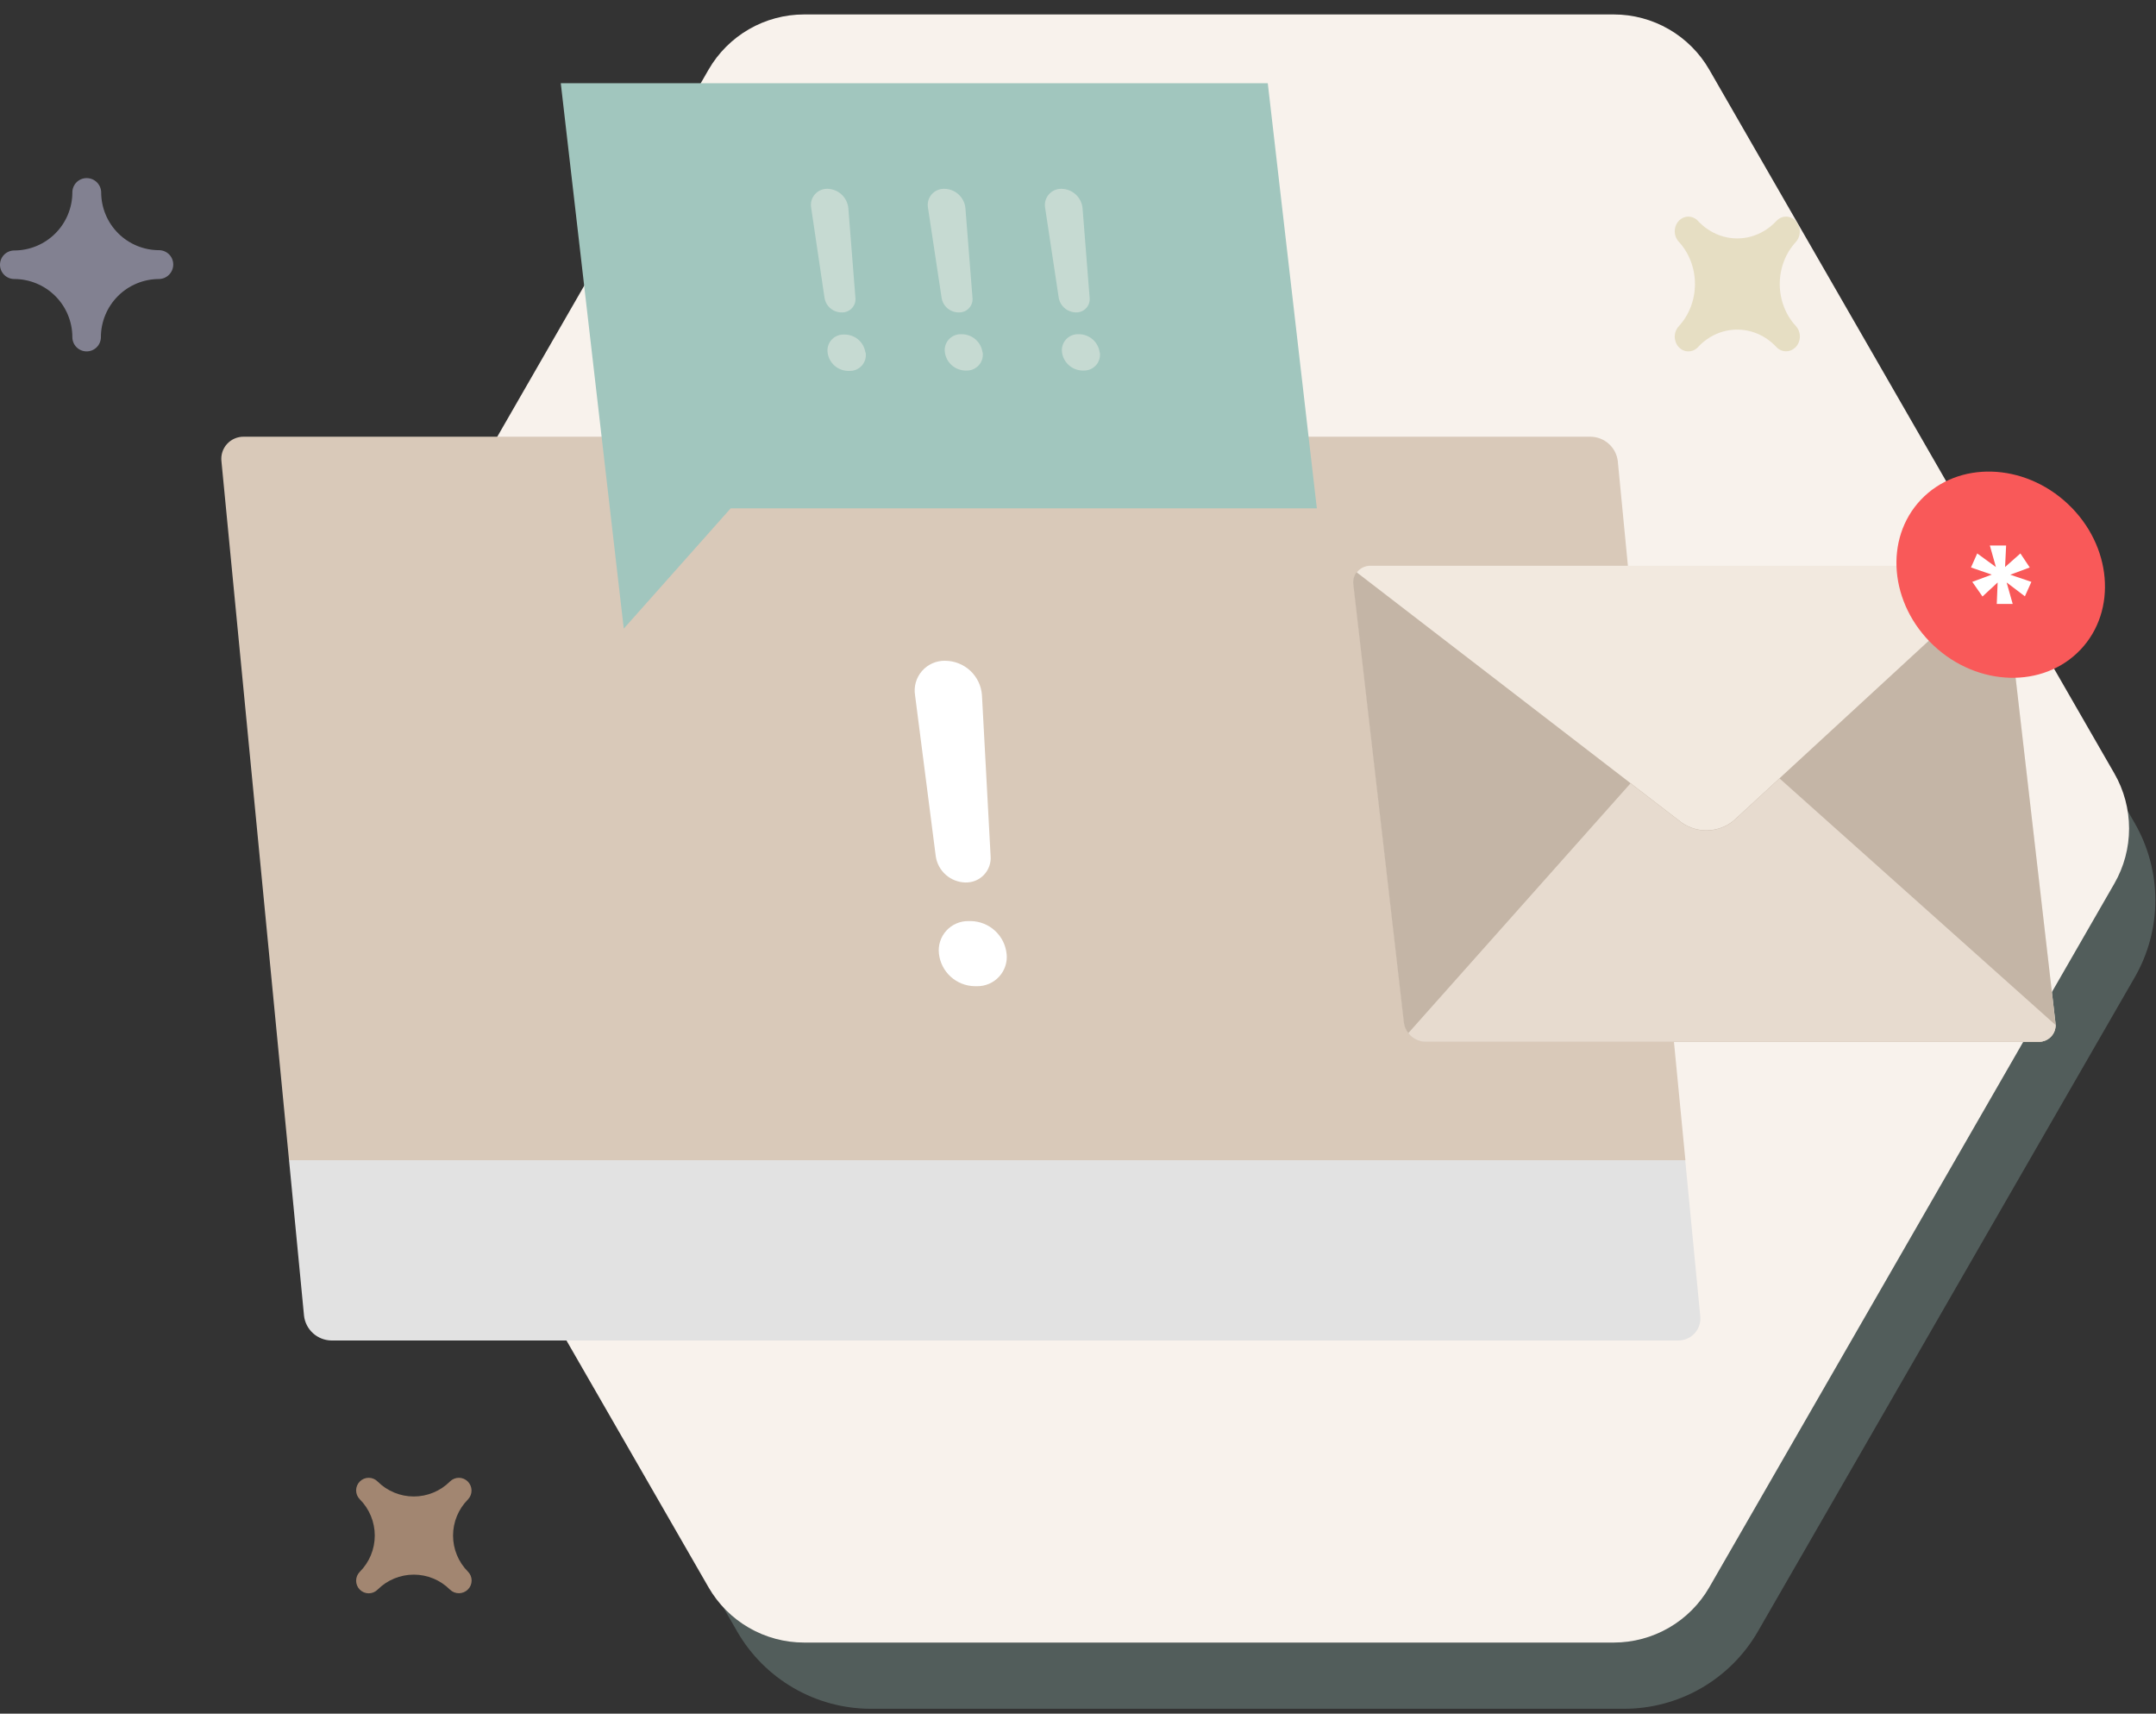 <svg width="224" height="178" viewBox="0 0 224 178" fill="none" xmlns="http://www.w3.org/2000/svg">
<rect x="0" y="0" width="224" height="178" fill="#333333" stroke="none"/>
<path opacity="0.29" d="M168.735 9.523C171.554 9.523 174.323 10.266 176.764 11.677C179.205 13.087 181.231 15.116 182.638 17.558L221.787 85.496C223.192 87.933 223.931 90.696 223.931 93.508C223.931 96.321 223.192 99.084 221.787 101.52L182.638 169.459C181.231 171.901 179.205 173.93 176.764 175.34C174.323 176.751 171.554 177.493 168.735 177.493H90.489C87.67 177.493 84.901 176.751 82.46 175.34C80.019 173.93 77.993 171.901 76.586 169.459L37.436 101.52C36.032 99.084 35.293 96.321 35.293 93.508C35.293 90.696 36.032 87.933 37.436 85.496L76.586 17.558C77.993 15.116 80.019 13.087 82.46 11.677C84.901 10.266 87.67 9.523 90.489 9.523H168.735Z" fill="#A1C6BE"/>
<path d="M167.657 1.5C169.672 1.5 171.65 2.031 173.394 3.039C175.138 4.047 176.585 5.497 177.59 7.242L219.674 80.339C220.675 82.078 221.203 84.05 221.203 86.058C221.203 88.065 220.675 90.037 219.674 91.776L177.59 164.873C176.585 166.618 175.138 168.068 173.394 169.076C171.65 170.084 169.672 170.615 167.657 170.615H83.545C81.531 170.615 79.552 170.084 77.808 169.076C76.065 168.068 74.617 166.618 73.612 164.873L31.529 91.776C30.527 90.037 30 88.065 30 86.058C30 84.05 30.527 82.078 31.529 80.339L73.612 7.242C74.617 5.497 76.065 4.047 77.808 3.039C79.552 2.031 81.531 1.5 83.545 1.5L167.657 1.5Z" fill="#F8F2EC"/>
<path opacity="0.6" d="M16.518 25.987C14.926 25.985 13.399 25.352 12.273 24.226C11.148 23.101 10.514 21.574 10.512 19.982C10.505 19.586 10.343 19.209 10.06 18.931C9.777 18.654 9.396 18.499 9 18.5C8.607 18.5 8.23 18.656 7.952 18.934C7.674 19.212 7.518 19.589 7.518 19.982C7.516 21.582 6.88 23.116 5.748 24.247C4.617 25.379 3.083 26.015 1.483 26.017C1.089 26.017 0.712 26.173 0.434 26.451C0.156 26.729 0 27.107 0 27.5C0 27.893 0.156 28.27 0.434 28.548C0.712 28.826 1.089 28.982 1.483 28.982C3.083 28.984 4.617 29.621 5.748 30.752C6.88 31.883 7.516 33.417 7.518 35.017C7.518 35.411 7.674 35.788 7.952 36.066C8.23 36.344 8.608 36.5 9.001 36.5C9.394 36.5 9.771 36.344 10.049 36.066C10.327 35.788 10.483 35.411 10.483 35.017C10.485 33.418 11.122 31.884 12.253 30.752C13.384 29.621 14.918 28.984 16.518 28.982C16.914 28.975 17.292 28.813 17.569 28.53C17.846 28.246 18.001 27.866 18 27.469C18 27.076 17.843 26.7 17.566 26.422C17.288 26.144 16.911 25.988 16.518 25.987Z" fill="#B8B6D0"/>
<path opacity="0.6" d="M48.617 163.247C47.626 162.252 47.07 160.905 47.07 159.5C47.07 158.095 47.626 156.747 48.617 155.752C48.86 155.501 48.994 155.164 48.99 154.814C48.987 154.464 48.846 154.13 48.599 153.884C48.477 153.762 48.334 153.665 48.175 153.6C48.017 153.534 47.846 153.5 47.675 153.5C47.503 153.5 47.333 153.534 47.175 153.6C47.016 153.665 46.872 153.762 46.751 153.884C45.753 154.881 44.401 155.441 42.991 155.441C41.581 155.441 40.228 154.881 39.23 153.884C38.985 153.638 38.653 153.5 38.306 153.5C37.96 153.5 37.628 153.638 37.383 153.884C37.138 154.129 37 154.462 37 154.809C37 155.156 37.138 155.489 37.383 155.734C38.379 156.734 38.938 158.088 38.938 159.5C38.938 160.912 38.379 162.267 37.383 163.266C37.138 163.512 37 163.844 37 164.191C37 164.539 37.138 164.871 37.383 165.117C37.628 165.362 37.96 165.5 38.306 165.5C38.653 165.5 38.985 165.362 39.23 165.117C40.228 164.119 41.581 163.559 42.991 163.559C44.401 163.559 45.753 164.119 46.751 165.117C47.002 165.36 47.339 165.494 47.688 165.49C48.037 165.487 48.371 165.345 48.617 165.097C48.739 164.976 48.835 164.832 48.901 164.673C48.966 164.514 49 164.344 49 164.172C49 164 48.966 163.83 48.901 163.671C48.835 163.513 48.739 163.368 48.617 163.247Z" fill="#EDBE9B"/>
<g clip-path="url(#clip0_4849_4657)">
<path d="M168.084 47.921L175.106 120.511H30.03L23.008 47.921C22.97 47.596 23.001 47.267 23.101 46.956C23.201 46.644 23.367 46.357 23.588 46.115C23.808 45.872 24.079 45.68 24.38 45.55C24.682 45.42 25.008 45.356 25.337 45.362H165.261C165.964 45.373 166.639 45.639 167.159 46.111C167.678 46.582 168.007 47.226 168.084 47.921Z" fill="#D9C9B9"/>
<path d="M102.021 72.213L102.92 88.927C102.948 89.281 102.901 89.636 102.782 89.971C102.663 90.305 102.475 90.611 102.231 90.869C101.986 91.127 101.69 91.331 101.361 91.468C101.032 91.605 100.678 91.672 100.322 91.665C99.562 91.651 98.832 91.368 98.263 90.866C97.695 90.364 97.325 89.676 97.22 88.927L95.071 72.213C94.998 71.767 95.025 71.309 95.15 70.874C95.275 70.439 95.494 70.036 95.793 69.695C96.091 69.353 96.462 69.081 96.878 68.898C97.294 68.715 97.745 68.625 98.2 68.635C99.173 68.641 100.108 69.014 100.816 69.678C101.525 70.341 101.955 71.247 102.021 72.213ZM104.583 99.056C104.632 99.486 104.588 99.921 104.454 100.333C104.32 100.745 104.099 101.123 103.806 101.444C103.514 101.764 103.156 102.018 102.756 102.189C102.357 102.361 101.925 102.445 101.49 102.438H101.266C100.339 102.421 99.45 102.068 98.766 101.445C98.083 100.823 97.651 99.973 97.552 99.056C97.502 98.626 97.545 98.191 97.678 97.779C97.811 97.367 98.031 96.988 98.323 96.668C98.615 96.347 98.973 96.093 99.372 95.922C99.771 95.75 100.202 95.665 100.636 95.674H100.87C101.804 95.691 102.698 96.05 103.383 96.682C104.068 97.314 104.495 98.175 104.583 99.1V99.056Z" fill="white"/>
<path d="M175.089 120.511L176.645 136.67C176.686 136.995 176.656 137.326 176.558 137.64C176.459 137.953 176.293 138.241 176.072 138.485C175.851 138.729 175.58 138.922 175.277 139.052C174.974 139.182 174.646 139.245 174.316 139.238H34.41C33.707 139.221 33.034 138.951 32.515 138.479C31.997 138.007 31.667 137.365 31.587 136.67L30.031 120.511H175.089Z" fill="#E2E2E2"/>
<path d="M208.302 60.734L213.553 106.231C213.591 106.479 213.574 106.732 213.504 106.973C213.433 107.214 213.31 107.436 213.144 107.624C212.978 107.813 212.772 107.963 212.541 108.064C212.311 108.165 212.061 108.214 211.809 108.209H148.118C147.572 108.196 147.048 107.991 146.641 107.628C146.233 107.265 145.97 106.77 145.897 106.231L140.646 60.734C140.614 60.508 140.627 60.278 140.684 60.057C140.741 59.836 140.841 59.628 140.979 59.446C141.146 59.229 141.361 59.055 141.608 58.937C141.855 58.819 142.126 58.76 142.4 58.766H206.127C206.476 58.766 206.82 58.846 207.132 59.002C207.444 59.157 207.715 59.382 207.925 59.66C208.145 59.978 208.275 60.349 208.302 60.734Z" fill="#F2E9DF"/>
<path d="M208.299 60.734L213.55 106.231C213.554 106.312 213.554 106.392 213.55 106.473C213.553 106.706 213.507 106.937 213.417 107.153C213.327 107.368 213.194 107.563 213.026 107.725C212.857 107.888 212.658 108.014 212.439 108.097C212.22 108.181 211.986 108.218 211.752 108.209H148.115C147.766 108.207 147.422 108.126 147.11 107.971C146.799 107.815 146.527 107.591 146.317 107.314C146.066 106.999 145.908 106.621 145.858 106.222L140.607 60.725C140.575 60.499 140.588 60.269 140.645 60.048C140.702 59.827 140.802 59.619 140.94 59.437L169.405 81.349L174.422 85.205C175.223 85.877 176.237 86.246 177.285 86.246C178.334 86.246 179.348 85.877 180.149 85.205L184.887 80.839L207.877 59.66C208.113 59.973 208.259 60.344 208.299 60.734Z" fill="#C4B5A6"/>
<path d="M213.568 106.473C213.57 106.706 213.525 106.937 213.435 107.153C213.345 107.368 213.212 107.563 213.044 107.725C212.875 107.888 212.676 108.014 212.457 108.097C212.238 108.18 212.004 108.218 211.77 108.209H148.115C147.766 108.207 147.422 108.126 147.11 107.971C146.798 107.815 146.527 107.591 146.316 107.314L169.405 81.367L174.422 85.223C175.223 85.895 176.237 86.264 177.285 86.264C178.333 86.264 179.348 85.895 180.149 85.223L184.887 80.856L213.568 106.473Z" fill="#E7DBCF"/>
<path d="M216.154 67.483C220.007 63.423 219.419 56.645 214.841 52.343C210.263 48.041 203.429 47.844 199.577 51.904C195.725 55.964 196.313 62.742 200.89 67.044C205.468 71.346 212.302 71.543 216.154 67.483Z" fill="#F95959"/>
<path d="M209.911 57.486L210.882 58.944L208.859 59.696L211.053 60.438L210.379 61.941L208.482 60.501L209.111 62.729H207.457L207.547 60.501L205.973 61.959L204.912 60.438L206.935 59.687L204.777 58.944L205.425 57.486L207.367 58.899L206.737 56.663H208.428L208.32 58.899L209.911 57.486Z" fill="white"/>
<path d="M131.717 8.642L136.815 52.806H75.911L64.807 65.297L58.262 8.642H131.717Z" fill="#A1C6BE"/>
<path d="M88.137 21.598L88.874 30.93C88.895 31.125 88.873 31.322 88.811 31.508C88.749 31.694 88.648 31.864 88.514 32.008C88.381 32.152 88.218 32.266 88.036 32.343C87.855 32.419 87.659 32.456 87.463 32.451C87.029 32.456 86.608 32.305 86.278 32.025C85.947 31.746 85.73 31.357 85.664 30.93L84.28 21.598C84.233 21.352 84.242 21.099 84.306 20.857C84.37 20.615 84.488 20.39 84.651 20.199C84.814 20.009 85.018 19.857 85.248 19.755C85.478 19.654 85.728 19.604 85.979 19.611C86.52 19.626 87.037 19.835 87.433 20.201C87.83 20.566 88.08 21.063 88.137 21.598ZM89.935 36.603C89.977 36.845 89.964 37.093 89.897 37.329C89.829 37.566 89.71 37.784 89.547 37.968C89.384 38.153 89.182 38.299 88.955 38.395C88.728 38.492 88.482 38.536 88.236 38.526H88.101C87.581 38.514 87.082 38.317 86.694 37.971C86.307 37.624 86.056 37.152 85.988 36.638C85.953 36.401 85.97 36.158 86.039 35.927C86.107 35.697 86.226 35.484 86.386 35.304C86.547 35.124 86.745 34.981 86.966 34.886C87.188 34.79 87.428 34.744 87.669 34.751H87.795C88.311 34.76 88.806 34.951 89.193 35.291C89.58 35.63 89.834 36.095 89.908 36.603H89.935Z" fill="#C6DAD2"/>
<path d="M100.301 21.598L101.038 30.93C101.058 31.125 101.037 31.322 100.975 31.508C100.913 31.694 100.812 31.864 100.678 32.008C100.544 32.152 100.381 32.266 100.2 32.343C100.019 32.419 99.823 32.456 99.626 32.451C99.193 32.456 98.772 32.305 98.441 32.025C98.111 31.746 97.893 31.357 97.828 30.93L96.417 21.598C96.369 21.352 96.378 21.099 96.442 20.857C96.507 20.615 96.625 20.39 96.788 20.199C96.951 20.009 97.155 19.857 97.385 19.755C97.615 19.654 97.864 19.604 98.116 19.611C98.661 19.619 99.184 19.826 99.587 20.192C99.99 20.558 100.243 21.058 100.301 21.598ZM102.099 36.603C102.133 36.84 102.114 37.082 102.045 37.312C101.976 37.542 101.857 37.754 101.697 37.933C101.537 38.113 101.34 38.256 101.119 38.352C100.898 38.448 100.659 38.495 100.417 38.49H100.292C99.77 38.478 99.27 38.281 98.881 37.935C98.492 37.59 98.24 37.117 98.17 36.603C98.134 36.365 98.151 36.122 98.22 35.892C98.289 35.661 98.408 35.448 98.568 35.268C98.728 35.089 98.926 34.946 99.148 34.85C99.37 34.754 99.609 34.708 99.851 34.715H99.977C100.495 34.731 100.991 34.93 101.376 35.275C101.761 35.621 102.011 36.091 102.081 36.603H102.099Z" fill="#C6DAD2"/>
<path d="M112.471 21.598L113.208 30.93C113.228 31.125 113.207 31.322 113.145 31.508C113.083 31.694 112.982 31.864 112.848 32.008C112.714 32.152 112.551 32.266 112.37 32.342C112.189 32.419 111.993 32.456 111.796 32.451C111.365 32.447 110.949 32.292 110.62 32.014C110.292 31.736 110.072 31.352 109.998 30.93L108.587 21.598C108.541 21.352 108.551 21.099 108.616 20.858C108.681 20.617 108.799 20.393 108.962 20.203C109.125 20.012 109.328 19.861 109.557 19.758C109.786 19.656 110.035 19.606 110.286 19.611C110.831 19.619 111.354 19.826 111.757 20.192C112.16 20.558 112.413 21.058 112.471 21.598ZM114.269 36.602C114.304 36.84 114.287 37.083 114.218 37.313C114.149 37.544 114.031 37.757 113.87 37.936C113.71 38.116 113.512 38.259 113.291 38.355C113.069 38.45 112.829 38.497 112.587 38.49H112.462C111.94 38.478 111.44 38.281 111.051 37.935C110.662 37.589 110.41 37.117 110.34 36.602C110.306 36.365 110.324 36.123 110.394 35.893C110.463 35.663 110.582 35.451 110.742 35.271C110.902 35.092 111.099 34.949 111.32 34.853C111.541 34.757 111.78 34.709 112.021 34.714H112.156C112.673 34.731 113.168 34.93 113.551 35.276C113.935 35.622 114.183 36.092 114.251 36.602H114.269Z" fill="#C6DAD2"/>
<path opacity="0.6" d="M186.587 33.871C185.513 32.711 184.91 31.139 184.91 29.499C184.91 27.86 185.513 26.288 186.587 25.128C186.849 24.834 186.995 24.441 186.991 24.033C186.987 23.625 186.834 23.235 186.566 22.947C186.3 22.661 185.94 22.5 185.565 22.5C185.19 22.5 184.83 22.661 184.564 22.947C183.483 24.111 182.018 24.764 180.49 24.764C178.963 24.764 177.498 24.111 176.416 22.947C176.151 22.661 175.791 22.5 175.415 22.5C175.04 22.5 174.68 22.661 174.415 22.947C174.149 23.233 174 23.622 174 24.027C174 24.431 174.149 24.82 174.415 25.106C175.493 26.272 176.099 27.853 176.099 29.5C176.099 31.148 175.493 32.728 174.415 33.894C174.283 34.036 174.179 34.204 174.108 34.389C174.037 34.574 174 34.773 174 34.973C174 35.174 174.037 35.372 174.108 35.558C174.179 35.743 174.283 35.911 174.415 36.053C174.546 36.195 174.702 36.307 174.874 36.384C175.046 36.461 175.23 36.5 175.415 36.5C175.601 36.5 175.785 36.461 175.957 36.384C176.129 36.307 176.285 36.195 176.416 36.053C177.498 34.889 178.963 34.236 180.49 34.236C182.018 34.236 183.483 34.889 184.564 36.053C184.836 36.336 185.201 36.493 185.579 36.489C185.957 36.485 186.319 36.321 186.586 36.032C186.851 35.745 187 35.357 187 34.952C187 34.547 186.851 34.159 186.586 33.873L186.587 33.871Z" fill="#DAD1A9"/>
</g>
<defs>
<clipPath id="clip0_4849_4657">
<rect width="196" height="153" fill="white" transform="translate(23 0.5)"/>
</clipPath>
</defs>
</svg>
